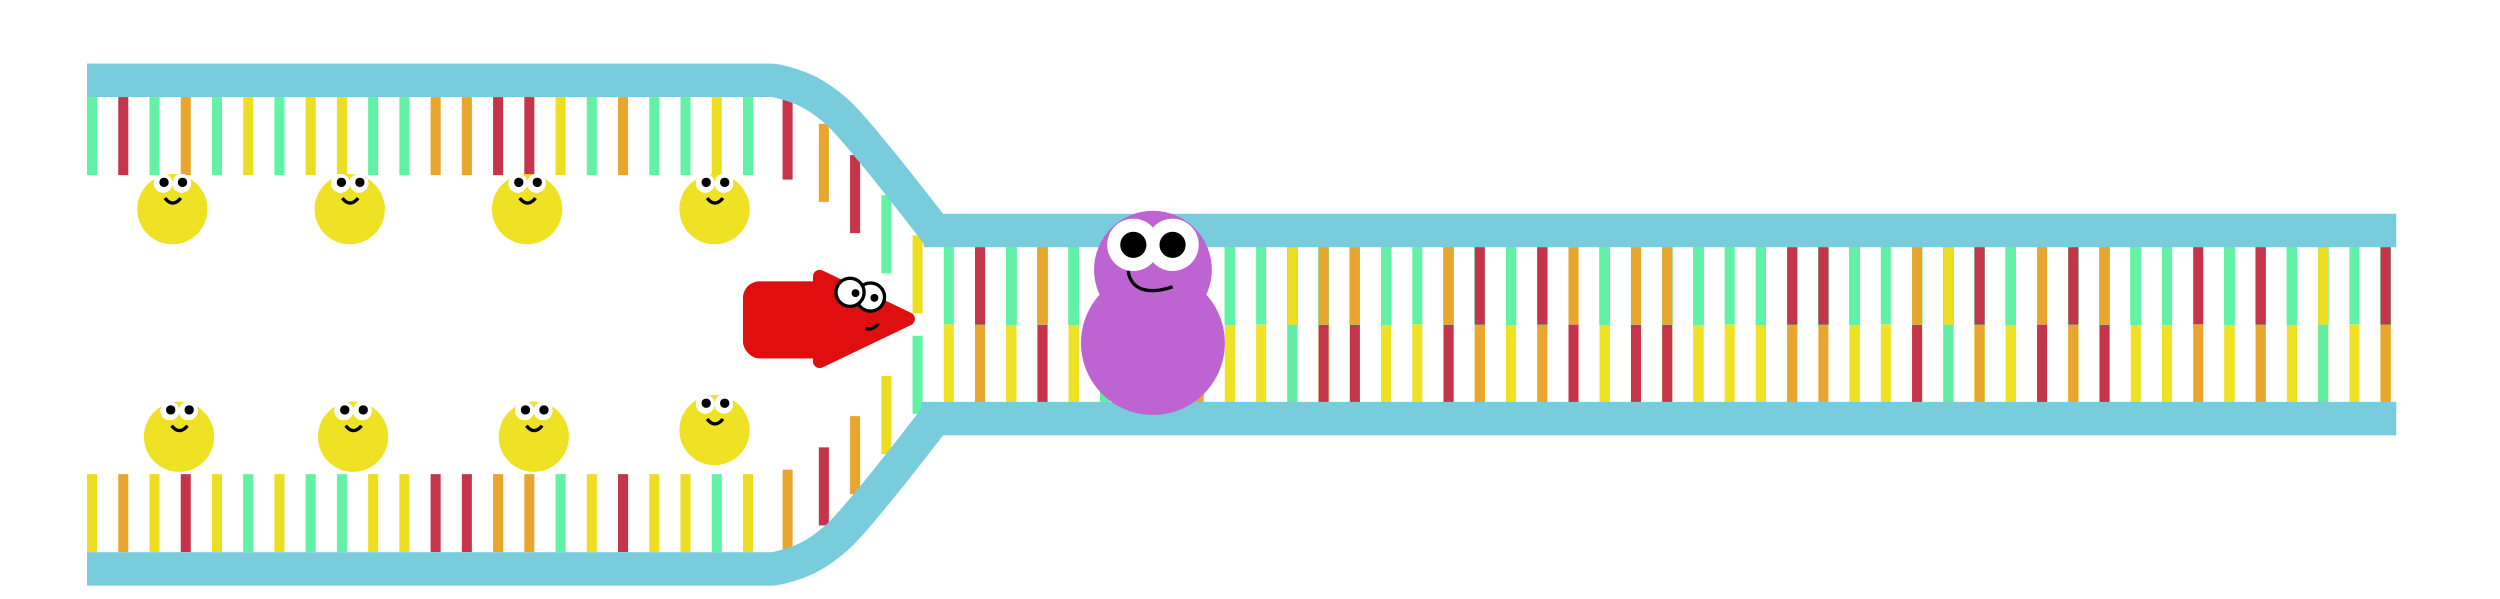 <svg width="747" height="179" viewBox="0 0 747 179" fill="none" xmlns="http://www.w3.org/2000/svg">
<g filter="url(#filter0_d)">
<line x1="712.833" y1="69.666" x2="712.833" y2="93" stroke="#62F2A6" stroke-width="3"/>
<line x1="712.833" y1="93" x2="712.833" y2="116.333" stroke="#EFE123" stroke-width="3"/>
<line x1="712.833" y1="69.666" x2="712.833" y2="93" stroke="#62F2A6" stroke-width="3"/>
<line x1="712.833" y1="69.666" x2="712.833" y2="93" stroke="#62F2A6" stroke-width="3"/>
<line x1="712.833" y1="93" x2="712.833" y2="116.333" stroke="#E8A62F" stroke-width="3"/>
<line x1="712.833" y1="69.666" x2="712.833" y2="93" stroke="#62F2A6" stroke-width="3"/>
<line x1="712.833" y1="69.666" x2="712.833" y2="93" stroke="#C6344A" stroke-width="3"/>
<line x1="694.167" y1="69.666" x2="694.167" y2="93" stroke="#62F2A6" stroke-width="3"/>
<line x1="694.167" y1="93" x2="694.167" y2="116.333" stroke="#EFE123" stroke-width="3"/>
<line x1="694.167" y1="69.666" x2="694.167" y2="93" stroke="#62F2A6" stroke-width="3"/>
<line x1="694.167" y1="69.666" x2="694.167" y2="93" stroke="#62F2A6" stroke-width="3"/>
<line x1="694.167" y1="93" x2="694.167" y2="116.333" stroke="#61ECA1" stroke-width="3"/>
<line x1="694.167" y1="69.666" x2="694.167" y2="93" stroke="#62F2A6" stroke-width="3"/>
<line x1="694.167" y1="69.666" x2="694.167" y2="93" stroke="#62F2A6" stroke-width="3"/>
<line x1="694.167" y1="69.666" x2="694.167" y2="93" stroke="#EDDE22" stroke-width="3"/>
<line x1="684.833" y1="69.666" x2="684.833" y2="93" stroke="#62F2A6" stroke-width="3"/>
<line x1="684.833" y1="93" x2="684.833" y2="116.333" stroke="#EFE123" stroke-width="3"/>
<line x1="684.833" y1="69.666" x2="684.833" y2="93" stroke="#62F2A6" stroke-width="3"/>
<line x1="684.833" y1="69.666" x2="684.833" y2="93" stroke="#62F2A6" stroke-width="3"/>
<line x1="684.833" y1="93" x2="684.833" y2="116.333" stroke="#EFE123" stroke-width="3"/>
<line x1="684.833" y1="69.666" x2="684.833" y2="93" stroke="#62F2A6" stroke-width="3"/>
<line x1="684.833" y1="69.666" x2="684.833" y2="93" stroke="#62F2A6" stroke-width="3"/>
<line x1="684.833" y1="69.666" x2="684.833" y2="93" stroke="#62F2A6" stroke-width="3"/>
<line x1="675.5" y1="69.666" x2="675.5" y2="93" stroke="#62F2A6" stroke-width="3"/>
<line x1="675.5" y1="93" x2="675.5" y2="116.333" stroke="#EFE123" stroke-width="3"/>
<line x1="675.5" y1="69.666" x2="675.5" y2="93" stroke="#62F2A6" stroke-width="3"/>
<line x1="675.5" y1="69.666" x2="675.5" y2="93" stroke="#62F2A6" stroke-width="3"/>
<line x1="675.5" y1="93" x2="675.5" y2="116.333" stroke="#E8A62F" stroke-width="3"/>
<line x1="675.5" y1="69.666" x2="675.5" y2="93" stroke="#62F2A6" stroke-width="3"/>
<line x1="675.5" y1="69.666" x2="675.5" y2="93" stroke="#62F2A6" stroke-width="3"/>
<line x1="675.5" y1="69.666" x2="675.5" y2="93" stroke="#C6344A" stroke-width="3"/>
<line x1="703.5" y1="69.666" x2="703.5" y2="93" stroke="#62F2A6" stroke-width="3"/>
<line x1="703.5" y1="93" x2="703.5" y2="116.333" stroke="#EFE123" stroke-width="3"/>
<line x1="666.167" y1="69.666" x2="666.167" y2="93" stroke="#62F2A6" stroke-width="3"/>
<line x1="666.167" y1="93" x2="666.167" y2="116.333" stroke="#EFE123" stroke-width="3"/>
<line x1="666.167" y1="69.666" x2="666.167" y2="93" stroke="#62F2A6" stroke-width="3"/>
<line x1="666.167" y1="69.666" x2="666.167" y2="93" stroke="#62F2A6" stroke-width="3"/>
<line x1="666.167" y1="93" x2="666.167" y2="116.333" stroke="#EFE123" stroke-width="3"/>
<line x1="666.167" y1="69.666" x2="666.167" y2="93" stroke="#62F2A6" stroke-width="3"/>
<line x1="666.167" y1="69.666" x2="666.167" y2="93" stroke="#62F2A6" stroke-width="3"/>
<line x1="666.167" y1="69.666" x2="666.167" y2="93" stroke="#62F2A6" stroke-width="3"/>
<line x1="647.5" y1="69.666" x2="647.5" y2="93" stroke="#62F2A6" stroke-width="3"/>
<line x1="647.5" y1="93" x2="647.5" y2="116.333" stroke="#EFE123" stroke-width="3"/>
<line x1="647.5" y1="69.666" x2="647.5" y2="93" stroke="#62F2A6" stroke-width="3"/>
<line x1="647.5" y1="69.666" x2="647.5" y2="93" stroke="#62F2A6" stroke-width="3"/>
<line x1="647.5" y1="93" x2="647.5" y2="116.333" stroke="#EFE123" stroke-width="3"/>
<line x1="647.5" y1="69.666" x2="647.5" y2="93" stroke="#62F2A6" stroke-width="3"/>
<line x1="647.5" y1="69.666" x2="647.5" y2="93" stroke="#62F2A6" stroke-width="3"/>
<line x1="647.5" y1="69.666" x2="647.5" y2="93" stroke="#62F2A6" stroke-width="3"/>
<line x1="638.167" y1="69.666" x2="638.167" y2="93" stroke="#62F2A6" stroke-width="3"/>
<line x1="638.167" y1="93" x2="638.167" y2="116.333" stroke="#EFE123" stroke-width="3"/>
<line x1="638.167" y1="69.666" x2="638.167" y2="93" stroke="#62F2A6" stroke-width="3"/>
<line x1="638.167" y1="69.666" x2="638.167" y2="93" stroke="#62F2A6" stroke-width="3"/>
<line x1="638.167" y1="69.666" x2="638.167" y2="93" stroke="#62F2A6" stroke-width="3"/>
<line x1="638.167" y1="69.666" x2="638.167" y2="93" stroke="#62F2A6" stroke-width="3"/>
<line x1="638.167" y1="69.666" x2="638.167" y2="93" stroke="#62F2A6" stroke-width="3"/>
<line x1="628.833" y1="69.666" x2="628.833" y2="93" stroke="#62F2A6" stroke-width="3"/>
<line x1="628.833" y1="93" x2="628.833" y2="116.333" stroke="#EFE123" stroke-width="3"/>
<line x1="628.833" y1="69.666" x2="628.833" y2="93" stroke="#62F2A6" stroke-width="3"/>
<line x1="628.833" y1="69.666" x2="628.833" y2="93" stroke="#62F2A6" stroke-width="3"/>
<line x1="628.833" y1="93" x2="628.833" y2="116.333" stroke="#C6344A" stroke-width="3"/>
<line x1="628.833" y1="69.666" x2="628.833" y2="93" stroke="#62F2A6" stroke-width="3"/>
<line x1="628.833" y1="69.666" x2="628.833" y2="93" stroke="#62F2A6" stroke-width="3"/>
<line x1="628.833" y1="69.666" x2="628.833" y2="93" stroke="#E8A62F" stroke-width="3"/>
<line x1="656.833" y1="69.666" x2="656.833" y2="93" stroke="#C6344A" stroke-width="3"/>
<line x1="656.833" y1="93" x2="656.833" y2="116.333" stroke="#E8A62F" stroke-width="3"/>
<line x1="619.5" y1="69.666" x2="619.5" y2="93" stroke="#62F2A6" stroke-width="3"/>
<line x1="619.5" y1="93" x2="619.5" y2="116.333" stroke="#EFE123" stroke-width="3"/>
<line x1="619.5" y1="69.666" x2="619.5" y2="93" stroke="#62F2A6" stroke-width="3"/>
<line x1="619.5" y1="69.666" x2="619.5" y2="93" stroke="#62F2A6" stroke-width="3"/>
<line x1="619.5" y1="93" x2="619.5" y2="116.333" stroke="#E8A62F" stroke-width="3"/>
<line x1="619.5" y1="69.666" x2="619.5" y2="93" stroke="#62F2A6" stroke-width="3"/>
<line x1="619.5" y1="69.666" x2="619.5" y2="93" stroke="#C6344A" stroke-width="3"/>
<line x1="600.833" y1="69.666" x2="600.833" y2="93" stroke="#62F2A6" stroke-width="3"/>
<line x1="600.833" y1="93" x2="600.833" y2="116.333" stroke="#EFE123" stroke-width="3"/>
<line x1="600.833" y1="69.666" x2="600.833" y2="93" stroke="#62F2A6" stroke-width="3"/>
<line x1="600.833" y1="69.666" x2="600.833" y2="93" stroke="#62F2A6" stroke-width="3"/>
<line x1="600.833" y1="93" x2="600.833" y2="116.333" stroke="#EFE123" stroke-width="3"/>
<line x1="600.833" y1="69.666" x2="600.833" y2="93" stroke="#62F2A6" stroke-width="3"/>
<line x1="600.833" y1="69.666" x2="600.833" y2="93" stroke="#62F2A6" stroke-width="3"/>
<line x1="600.833" y1="69.666" x2="600.833" y2="93" stroke="#62F2A6" stroke-width="3"/>
<line x1="591.5" y1="69.666" x2="591.5" y2="93" stroke="#62F2A6" stroke-width="3"/>
<line x1="591.5" y1="93" x2="591.5" y2="116.333" stroke="#EFE123" stroke-width="3"/>
<line x1="591.5" y1="69.666" x2="591.5" y2="93" stroke="#62F2A6" stroke-width="3"/>
<line x1="591.5" y1="69.666" x2="591.5" y2="93" stroke="#62F2A6" stroke-width="3"/>
<line x1="591.5" y1="93" x2="591.5" y2="116.333" stroke="#E8A62F" stroke-width="3"/>
<line x1="591.5" y1="69.666" x2="591.5" y2="93" stroke="#62F2A6" stroke-width="3"/>
<line x1="591.5" y1="69.666" x2="591.5" y2="93" stroke="#62F2A6" stroke-width="3"/>
<line x1="591.5" y1="69.666" x2="591.5" y2="93" stroke="#C6344A" stroke-width="3"/>
<line x1="582.167" y1="69.666" x2="582.167" y2="93" stroke="#62F2A6" stroke-width="3"/>
<line x1="582.167" y1="93" x2="582.167" y2="116.333" stroke="#EFE123" stroke-width="3"/>
<line x1="582.167" y1="69.666" x2="582.167" y2="93" stroke="#62F2A6" stroke-width="3"/>
<line x1="582.167" y1="69.666" x2="582.167" y2="93" stroke="#62F2A6" stroke-width="3"/>
<line x1="582.167" y1="93" x2="582.167" y2="116.333" stroke="#61ECA1" stroke-width="3"/>
<line x1="582.167" y1="69.666" x2="582.167" y2="93" stroke="#62F2A6" stroke-width="3"/>
<line x1="582.167" y1="69.666" x2="582.167" y2="93" stroke="#62F2A6" stroke-width="3"/>
<line x1="582.167" y1="69.666" x2="582.167" y2="93" stroke="#EDDE22" stroke-width="3"/>
<line x1="610.167" y1="69.666" x2="610.167" y2="93" stroke="#E8A62F" stroke-width="3"/>
<line x1="610.167" y1="93" x2="610.167" y2="116.333" stroke="#C6344A" stroke-width="3"/>
<line x1="572.833" y1="69.666" x2="572.833" y2="93" stroke="#62F2A6" stroke-width="3"/>
<line x1="572.833" y1="93" x2="572.833" y2="116.333" stroke="#EFE123" stroke-width="3"/>
<line x1="572.833" y1="69.666" x2="572.833" y2="93" stroke="#62F2A6" stroke-width="3"/>
<line x1="572.833" y1="69.666" x2="572.833" y2="93" stroke="#62F2A6" stroke-width="3"/>
<line x1="572.833" y1="93" x2="572.833" y2="116.333" stroke="#C6344A" stroke-width="3"/>
<line x1="572.833" y1="69.666" x2="572.833" y2="93" stroke="#62F2A6" stroke-width="3"/>
<line x1="572.833" y1="69.666" x2="572.833" y2="93" stroke="#62F2A6" stroke-width="3"/>
<line x1="572.833" y1="69.666" x2="572.833" y2="93" stroke="#E8A62F" stroke-width="3"/>
<line x1="554.167" y1="69.666" x2="554.167" y2="93" stroke="#62F2A6" stroke-width="3"/>
<line x1="554.167" y1="93" x2="554.167" y2="116.333" stroke="#EFE123" stroke-width="3"/>
<line x1="554.167" y1="69.666" x2="554.167" y2="93" stroke="#62F2A6" stroke-width="3"/>
<line x1="554.167" y1="69.666" x2="554.167" y2="93" stroke="#62F2A6" stroke-width="3"/>
<line x1="554.167" y1="93" x2="554.167" y2="116.333" stroke="#EFE123" stroke-width="3"/>
<line x1="554.167" y1="69.666" x2="554.167" y2="93" stroke="#62F2A6" stroke-width="3"/>
<line x1="554.167" y1="69.666" x2="554.167" y2="93" stroke="#62F2A6" stroke-width="3"/>
<line x1="554.167" y1="69.666" x2="554.167" y2="93" stroke="#62F2A6" stroke-width="3"/>
<line x1="544.833" y1="69.666" x2="544.833" y2="93" stroke="#62F2A6" stroke-width="3"/>
<line x1="544.833" y1="93" x2="544.833" y2="116.333" stroke="#E8A62F" stroke-width="3"/>
<line x1="544.833" y1="69.666" x2="544.833" y2="93" stroke="#62F2A6" stroke-width="3"/>
<line x1="544.833" y1="69.666" x2="544.833" y2="93" stroke="#62F2A6" stroke-width="3"/>
<line x1="544.833" y1="69.666" x2="544.833" y2="93" stroke="#62F2A6" stroke-width="3"/>
<line x1="544.833" y1="69.666" x2="544.833" y2="93" stroke="#62F2A6" stroke-width="3"/>
<line x1="544.833" y1="69.666" x2="544.833" y2="93" stroke="#C6344A" stroke-width="3"/>
<line x1="535.5" y1="69.666" x2="535.5" y2="93" stroke="#62F2A6" stroke-width="3"/>
<line x1="535.5" y1="93" x2="535.5" y2="116.333" stroke="#EFE123" stroke-width="3"/>
<line x1="535.5" y1="69.666" x2="535.5" y2="93" stroke="#62F2A6" stroke-width="3"/>
<line x1="535.5" y1="69.666" x2="535.5" y2="93" stroke="#62F2A6" stroke-width="3"/>
<line x1="535.5" y1="93" x2="535.5" y2="116.333" stroke="#E8A62F" stroke-width="3"/>
<line x1="535.5" y1="69.666" x2="535.5" y2="93" stroke="#62F2A6" stroke-width="3"/>
<line x1="535.5" y1="69.666" x2="535.5" y2="93" stroke="#62F2A6" stroke-width="3"/>
<line x1="535.5" y1="69.666" x2="535.5" y2="93" stroke="#C6344A" stroke-width="3"/>
<line x1="563.5" y1="69.666" x2="563.5" y2="93" stroke="#62F2A6" stroke-width="3"/>
<line x1="563.5" y1="93" x2="563.5" y2="116.333" stroke="#EFE123" stroke-width="3"/>
<line x1="526.167" y1="69.666" x2="526.167" y2="93" stroke="#62F2A6" stroke-width="3"/>
<line x1="526.167" y1="93" x2="526.167" y2="116.333" stroke="#EFE123" stroke-width="3"/>
<line x1="526.167" y1="69.666" x2="526.167" y2="93" stroke="#62F2A6" stroke-width="3"/>
<line x1="526.167" y1="69.666" x2="526.167" y2="93" stroke="#62F2A6" stroke-width="3"/>
<line x1="526.167" y1="93" x2="526.167" y2="116.333" stroke="#EFE123" stroke-width="3"/>
<line x1="526.167" y1="69.666" x2="526.167" y2="93" stroke="#62F2A6" stroke-width="3"/>
<line x1="526.167" y1="69.666" x2="526.167" y2="93" stroke="#62F2A6" stroke-width="3"/>
<line x1="507.5" y1="69.666" x2="507.5" y2="93" stroke="#62F2A6" stroke-width="3"/>
<line x1="507.5" y1="93" x2="507.5" y2="116.333" stroke="#EFE123" stroke-width="3"/>
<line x1="507.5" y1="69.666" x2="507.5" y2="93" stroke="#62F2A6" stroke-width="3"/>
<line x1="507.5" y1="69.666" x2="507.5" y2="93" stroke="#62F2A6" stroke-width="3"/>
<line x1="507.5" y1="93" x2="507.5" y2="116.333" stroke="#EFE123" stroke-width="3"/>
<line x1="507.5" y1="69.666" x2="507.5" y2="93" stroke="#62F2A6" stroke-width="3"/>
<line x1="507.5" y1="69.666" x2="507.5" y2="93" stroke="#62F2A6" stroke-width="3"/>
<line x1="507.5" y1="69.666" x2="507.5" y2="93" stroke="#62F2A6" stroke-width="3"/>
<line x1="498.167" y1="69.666" x2="498.167" y2="93" stroke="#62F2A6" stroke-width="3"/>
<line x1="498.167" y1="93" x2="498.167" y2="116.333" stroke="#EFE123" stroke-width="3"/>
<line x1="498.167" y1="69.666" x2="498.167" y2="93" stroke="#62F2A6" stroke-width="3"/>
<line x1="498.167" y1="69.666" x2="498.167" y2="93" stroke="#62F2A6" stroke-width="3"/>
<line x1="498.167" y1="93" x2="498.167" y2="116.333" stroke="#C6344A" stroke-width="3"/>
<line x1="498.167" y1="69.666" x2="498.167" y2="93" stroke="#62F2A6" stroke-width="3"/>
<line x1="498.167" y1="69.666" x2="498.167" y2="93" stroke="#62F2A6" stroke-width="3"/>
<line x1="498.167" y1="69.666" x2="498.167" y2="93" stroke="#E8A62F" stroke-width="3"/>
<line x1="488.833" y1="69.666" x2="488.833" y2="93" stroke="#62F2A6" stroke-width="3"/>
<line x1="488.833" y1="93" x2="488.833" y2="116.333" stroke="#EFE123" stroke-width="3"/>
<line x1="488.833" y1="69.666" x2="488.833" y2="93" stroke="#62F2A6" stroke-width="3"/>
<line x1="488.833" y1="69.666" x2="488.833" y2="93" stroke="#62F2A6" stroke-width="3"/>
<line x1="488.833" y1="93" x2="488.833" y2="116.333" stroke="#C6344A" stroke-width="3"/>
<line x1="488.833" y1="69.666" x2="488.833" y2="93" stroke="#62F2A6" stroke-width="3"/>
<line x1="488.833" y1="69.666" x2="488.833" y2="93" stroke="#62F2A6" stroke-width="3"/>
<line x1="488.833" y1="69.666" x2="488.833" y2="93" stroke="#E8A62F" stroke-width="3"/>
<line x1="516.833" y1="69.666" x2="516.833" y2="93" stroke="#62F2A6" stroke-width="3"/>
<line x1="516.833" y1="93" x2="516.833" y2="116.333" stroke="#EFE123" stroke-width="3"/>
<line x1="479.5" y1="69.666" x2="479.5" y2="93" stroke="#62F2A6" stroke-width="3"/>
<line x1="479.5" y1="93" x2="479.5" y2="116.333" stroke="#EFE123" stroke-width="3"/>
<line x1="479.5" y1="69.666" x2="479.5" y2="93" stroke="#62F2A6" stroke-width="3"/>
<line x1="479.5" y1="69.666" x2="479.5" y2="93" stroke="#62F2A6" stroke-width="3"/>
<line x1="479.5" y1="93" x2="479.5" y2="116.333" stroke="#EFE123" stroke-width="3"/>
<line x1="479.5" y1="69.666" x2="479.5" y2="93" stroke="#62F2A6" stroke-width="3"/>
<line x1="479.5" y1="69.666" x2="479.5" y2="93" stroke="#62F2A6" stroke-width="3"/>
<line x1="479.5" y1="69.666" x2="479.5" y2="93" stroke="#62F2A6" stroke-width="3"/>
<line x1="460.833" y1="69.666" x2="460.833" y2="93" stroke="#62F2A6" stroke-width="3"/>
<line x1="460.833" y1="93" x2="460.833" y2="116.333" stroke="#EFE123" stroke-width="3"/>
<line x1="460.833" y1="69.666" x2="460.833" y2="93" stroke="#62F2A6" stroke-width="3"/>
<line x1="460.833" y1="69.666" x2="460.833" y2="93" stroke="#62F2A6" stroke-width="3"/>
<line x1="460.833" y1="93" x2="460.833" y2="116.333" stroke="#E8A62F" stroke-width="3"/>
<line x1="460.833" y1="69.666" x2="460.833" y2="93" stroke="#62F2A6" stroke-width="3"/>
<line x1="460.833" y1="69.666" x2="460.833" y2="93" stroke="#62F2A6" stroke-width="3"/>
<line x1="460.833" y1="69.666" x2="460.833" y2="93" stroke="#C6344A" stroke-width="3"/>
<line x1="451.5" y1="69.666" x2="451.5" y2="93" stroke="#62F2A6" stroke-width="3"/>
<line x1="451.5" y1="93" x2="451.5" y2="116.333" stroke="#EFE123" stroke-width="3"/>
<line x1="451.5" y1="69.666" x2="451.5" y2="93" stroke="#62F2A6" stroke-width="3"/>
<line x1="451.5" y1="69.666" x2="451.5" y2="93" stroke="#62F2A6" stroke-width="3"/>
<line x1="451.5" y1="69.666" x2="451.5" y2="93" stroke="#62F2A6" stroke-width="3"/>
<line x1="451.5" y1="69.666" x2="451.5" y2="93" stroke="#62F2A6" stroke-width="3"/>
<line x1="451.5" y1="69.666" x2="451.5" y2="93" stroke="#62F2A6" stroke-width="3"/>
<line x1="442.167" y1="69.666" x2="442.167" y2="93" stroke="#62F2A6" stroke-width="3"/>
<line x1="442.167" y1="93" x2="442.167" y2="116.333" stroke="#EFE123" stroke-width="3"/>
<line x1="442.167" y1="69.666" x2="442.167" y2="93" stroke="#62F2A6" stroke-width="3"/>
<line x1="442.167" y1="69.666" x2="442.167" y2="93" stroke="#62F2A6" stroke-width="3"/>
<line x1="442.167" y1="93" x2="442.167" y2="116.333" stroke="#E8A62F" stroke-width="3"/>
<line x1="442.167" y1="69.666" x2="442.167" y2="93" stroke="#62F2A6" stroke-width="3"/>
<line x1="442.167" y1="69.666" x2="442.167" y2="93" stroke="#62F2A6" stroke-width="3"/>
<line x1="442.167" y1="69.666" x2="442.167" y2="93" stroke="#C6344A" stroke-width="3"/>
<line x1="470.167" y1="69.666" x2="470.167" y2="93" stroke="#E8A62F" stroke-width="3"/>
<line x1="470.167" y1="93" x2="470.167" y2="116.333" stroke="#C6344A" stroke-width="3"/>
<line x1="432.833" y1="69.666" x2="432.833" y2="93" stroke="#62F2A6" stroke-width="3"/>
<line x1="432.833" y1="93" x2="432.833" y2="116.333" stroke="#EFE123" stroke-width="3"/>
<line x1="432.833" y1="69.666" x2="432.833" y2="93" stroke="#62F2A6" stroke-width="3"/>
<line x1="432.833" y1="69.666" x2="432.833" y2="93" stroke="#62F2A6" stroke-width="3"/>
<line x1="432.833" y1="93" x2="432.833" y2="116.333" stroke="#C6344A" stroke-width="3"/>
<line x1="432.833" y1="69.666" x2="432.833" y2="93" stroke="#62F2A6" stroke-width="3"/>
<line x1="432.833" y1="69.666" x2="432.833" y2="93" stroke="#E8A62F" stroke-width="3"/>
<line x1="414.167" y1="69.666" x2="414.167" y2="93" stroke="#62F2A6" stroke-width="3"/>
<line x1="414.167" y1="93" x2="414.167" y2="116.333" stroke="#EFE123" stroke-width="3"/>
<line x1="414.167" y1="69.666" x2="414.167" y2="93" stroke="#62F2A6" stroke-width="3"/>
<line x1="414.167" y1="69.666" x2="414.167" y2="93" stroke="#62F2A6" stroke-width="3"/>
<line x1="414.167" y1="93" x2="414.167" y2="116.333" stroke="#EFE123" stroke-width="3"/>
<line x1="414.167" y1="69.666" x2="414.167" y2="93" stroke="#62F2A6" stroke-width="3"/>
<line x1="414.167" y1="69.666" x2="414.167" y2="93" stroke="#62F2A6" stroke-width="3"/>
<line x1="414.167" y1="69.666" x2="414.167" y2="93" stroke="#62F2A6" stroke-width="3"/>
<line x1="404.833" y1="69.666" x2="404.833" y2="93" stroke="#62F2A6" stroke-width="3"/>
<line x1="404.833" y1="93" x2="404.833" y2="116.333" stroke="#EFE123" stroke-width="3"/>
<line x1="404.833" y1="69.666" x2="404.833" y2="93" stroke="#62F2A6" stroke-width="3"/>
<line x1="404.833" y1="69.666" x2="404.833" y2="93" stroke="#62F2A6" stroke-width="3"/>
<line x1="404.833" y1="93" x2="404.833" y2="116.333" stroke="#C6344A" stroke-width="3"/>
<line x1="404.833" y1="69.666" x2="404.833" y2="93" stroke="#62F2A6" stroke-width="3"/>
<line x1="404.833" y1="69.666" x2="404.833" y2="93" stroke="#62F2A6" stroke-width="3"/>
<line x1="404.833" y1="69.666" x2="404.833" y2="93" stroke="#E8A62F" stroke-width="3"/>
<line x1="395.5" y1="69.666" x2="395.5" y2="93" stroke="#62F2A6" stroke-width="3"/>
<line x1="395.5" y1="93" x2="395.5" y2="116.333" stroke="#EFE123" stroke-width="3"/>
<line x1="395.5" y1="69.666" x2="395.5" y2="93" stroke="#62F2A6" stroke-width="3"/>
<line x1="395.5" y1="69.666" x2="395.5" y2="93" stroke="#62F2A6" stroke-width="3"/>
<line x1="395.5" y1="93" x2="395.5" y2="116.333" stroke="#C6344A" stroke-width="3"/>
<line x1="395.5" y1="69.666" x2="395.5" y2="93" stroke="#62F2A6" stroke-width="3"/>
<line x1="395.5" y1="69.666" x2="395.5" y2="93" stroke="#62F2A6" stroke-width="3"/>
<line x1="395.5" y1="69.666" x2="395.5" y2="93" stroke="#E8A62F" stroke-width="3"/>
<line x1="423.5" y1="69.666" x2="423.5" y2="93" stroke="#62F2A6" stroke-width="3"/>
<line x1="423.5" y1="93" x2="423.5" y2="116.333" stroke="#EFE123" stroke-width="3"/>
<line x1="386.167" y1="69.666" x2="386.167" y2="93" stroke="#62F2A6" stroke-width="3"/>
<line x1="386.167" y1="93" x2="386.167" y2="116.333" stroke="#EFE123" stroke-width="3"/>
<line x1="386.167" y1="69.666" x2="386.167" y2="93" stroke="#62F2A6" stroke-width="3"/>
<line x1="386.167" y1="69.666" x2="386.167" y2="93" stroke="#62F2A6" stroke-width="3"/>
<line x1="386.167" y1="93" x2="386.167" y2="116.333" stroke="#61ECA1" stroke-width="3"/>
<line x1="386.167" y1="69.666" x2="386.167" y2="93" stroke="#62F2A6" stroke-width="3"/>
<line x1="386.167" y1="69.666" x2="386.167" y2="93" stroke="#62F2A6" stroke-width="3"/>
<line x1="386.167" y1="69.666" x2="386.167" y2="93" stroke="#EDDE22" stroke-width="3"/>
<line x1="367.5" y1="69.666" x2="367.5" y2="93" stroke="#62F2A6" stroke-width="3"/>
<line x1="367.5" y1="93" x2="367.5" y2="116.333" stroke="#EFE123" stroke-width="3"/>
<line x1="367.5" y1="69.666" x2="367.5" y2="93" stroke="#62F2A6" stroke-width="3"/>
<line x1="367.5" y1="69.666" x2="367.5" y2="93" stroke="#62F2A6" stroke-width="3"/>
<line x1="367.5" y1="93" x2="367.5" y2="116.333" stroke="#EFE123" stroke-width="3"/>
<line x1="367.5" y1="69.666" x2="367.5" y2="93" stroke="#62F2A6" stroke-width="3"/>
<line x1="367.5" y1="69.666" x2="367.5" y2="93" stroke="#62F2A6" stroke-width="3"/>
<line x1="367.5" y1="69.666" x2="367.5" y2="93" stroke="#62F2A6" stroke-width="3"/>
<line x1="358.167" y1="69.666" x2="358.167" y2="93" stroke="#62F2A6" stroke-width="3"/>
<line x1="358.167" y1="93" x2="358.167" y2="116.333" stroke="#E8A62F" stroke-width="3"/>
<line x1="358.167" y1="69.666" x2="358.167" y2="93" stroke="#62F2A6" stroke-width="3"/>
<line x1="358.167" y1="69.666" x2="358.167" y2="93" stroke="#62F2A6" stroke-width="3"/>
<line x1="358.167" y1="69.666" x2="358.167" y2="93" stroke="#62F2A6" stroke-width="3"/>
<line x1="358.167" y1="69.666" x2="358.167" y2="93" stroke="#62F2A6" stroke-width="3"/>
<line x1="358.167" y1="69.666" x2="358.167" y2="93" stroke="#C6344A" stroke-width="3"/>
<line x1="348.833" y1="69.666" x2="348.833" y2="93" stroke="#62F2A6" stroke-width="3"/>
<line x1="348.833" y1="93" x2="348.833" y2="116.333" stroke="#EFE123" stroke-width="3"/>
<line x1="348.833" y1="69.666" x2="348.833" y2="93" stroke="#62F2A6" stroke-width="3"/>
<line x1="348.833" y1="69.666" x2="348.833" y2="93" stroke="#62F2A6" stroke-width="3"/>
<line x1="348.833" y1="93" x2="348.833" y2="116.333" stroke="#E8A62F" stroke-width="3"/>
<line x1="348.833" y1="69.666" x2="348.833" y2="93" stroke="#62F2A6" stroke-width="3"/>
<line x1="348.833" y1="69.666" x2="348.833" y2="93" stroke="#62F2A6" stroke-width="3"/>
<line x1="348.833" y1="69.666" x2="348.833" y2="93" stroke="#C6344A" stroke-width="3"/>
<line x1="376.833" y1="69.666" x2="376.833" y2="93" stroke="#62F2A6" stroke-width="3"/>
<line x1="376.833" y1="93" x2="376.833" y2="116.333" stroke="#EFE123" stroke-width="3"/>
<line x1="339.5" y1="69.666" x2="339.5" y2="93" stroke="#62F2A6" stroke-width="3"/>
<line x1="339.5" y1="93" x2="339.5" y2="116.333" stroke="#EFE123" stroke-width="3"/>
<line x1="339.5" y1="69.666" x2="339.5" y2="93" stroke="#62F2A6" stroke-width="3"/>
<line x1="339.5" y1="69.666" x2="339.5" y2="93" stroke="#62F2A6" stroke-width="3"/>
<line x1="339.5" y1="93" x2="339.5" y2="116.333" stroke="#EFE123" stroke-width="3"/>
<line x1="339.5" y1="69.666" x2="339.5" y2="93" stroke="#62F2A6" stroke-width="3"/>
<line x1="339.5" y1="69.666" x2="339.5" y2="93" stroke="#62F2A6" stroke-width="3"/>
<line x1="320.833" y1="69.666" x2="320.833" y2="93" stroke="#62F2A6" stroke-width="3"/>
<line x1="320.833" y1="93" x2="320.833" y2="116.333" stroke="#EFE123" stroke-width="3"/>
<line x1="320.833" y1="69.666" x2="320.833" y2="93" stroke="#62F2A6" stroke-width="3"/>
<line x1="320.833" y1="69.666" x2="320.833" y2="93" stroke="#62F2A6" stroke-width="3"/>
<line x1="320.833" y1="93" x2="320.833" y2="116.333" stroke="#EFE123" stroke-width="3"/>
<line x1="320.833" y1="69.666" x2="320.833" y2="93" stroke="#62F2A6" stroke-width="3"/>
<line x1="320.833" y1="69.666" x2="320.833" y2="93" stroke="#62F2A6" stroke-width="3"/>
<line x1="320.833" y1="69.666" x2="320.833" y2="93" stroke="#62F2A6" stroke-width="3"/>
<line x1="311.5" y1="69.666" x2="311.5" y2="93" stroke="#62F2A6" stroke-width="3"/>
<line x1="311.5" y1="93" x2="311.5" y2="116.333" stroke="#EFE123" stroke-width="3"/>
<line x1="311.5" y1="69.666" x2="311.5" y2="93" stroke="#62F2A6" stroke-width="3"/>
<line x1="311.5" y1="69.666" x2="311.5" y2="93" stroke="#62F2A6" stroke-width="3"/>
<line x1="311.5" y1="93" x2="311.5" y2="116.333" stroke="#C6344A" stroke-width="3"/>
<line x1="311.5" y1="69.666" x2="311.5" y2="93" stroke="#62F2A6" stroke-width="3"/>
<line x1="311.5" y1="69.666" x2="311.5" y2="93" stroke="#62F2A6" stroke-width="3"/>
<line x1="311.5" y1="69.666" x2="311.5" y2="93" stroke="#E8A62F" stroke-width="3"/>
<line x1="302.167" y1="69.666" x2="302.167" y2="93" stroke="#62F2A6" stroke-width="3"/>
<line x1="302.167" y1="93" x2="302.167" y2="116.333" stroke="#EFE123" stroke-width="3"/>
<line x1="302.167" y1="69.666" x2="302.167" y2="93" stroke="#62F2A6" stroke-width="3"/>
<line x1="302.167" y1="69.666" x2="302.167" y2="93" stroke="#62F2A6" stroke-width="3"/>
<line x1="302.167" y1="93" x2="302.167" y2="116.333" stroke="#EFE123" stroke-width="3"/>
<line x1="302.167" y1="69.666" x2="302.167" y2="93" stroke="#62F2A6" stroke-width="3"/>
<line x1="302.167" y1="69.666" x2="302.167" y2="93" stroke="#62F2A6" stroke-width="3"/>
<line x1="302.167" y1="69.666" x2="302.167" y2="93" stroke="#62F2A6" stroke-width="3"/>
<line x1="330.167" y1="69.666" x2="330.167" y2="93" stroke="#EDDE22" stroke-width="3"/>
<line x1="330.167" y1="93" x2="330.167" y2="116.333" stroke="#61ECA1" stroke-width="3"/>
<line x1="292.833" y1="69.666" x2="292.833" y2="93" stroke="#62F2A6" stroke-width="3"/>
<line x1="292.833" y1="93" x2="292.833" y2="116.333" stroke="#EFE123" stroke-width="3"/>
<line x1="292.833" y1="69.666" x2="292.833" y2="93" stroke="#62F2A6" stroke-width="3"/>
<line x1="292.833" y1="69.666" x2="292.833" y2="93" stroke="#62F2A6" stroke-width="3"/>
<line x1="292.833" y1="93" x2="292.833" y2="116.333" stroke="#E8A62F" stroke-width="3"/>
<line x1="292.833" y1="69.666" x2="292.833" y2="93" stroke="#62F2A6" stroke-width="3"/>
<line x1="292.833" y1="69.666" x2="292.833" y2="93" stroke="#62F2A6" stroke-width="3"/>
<line x1="292.833" y1="69.666" x2="292.833" y2="93" stroke="#C6344A" stroke-width="3"/>
<line x1="283.5" y1="69.666" x2="283.5" y2="93" stroke="#62F2A6" stroke-width="3"/>
<line x1="274.167" y1="66.333" x2="274.167" y2="89.667" stroke="#EDDE22" stroke-width="3"/>
<line x1="264.833" y1="54.333" x2="264.833" y2="77.667" stroke="#62F2A6" stroke-width="3"/>
<line x1="255.5" y1="42.333" x2="255.5" y2="65.667" stroke="#C6344A" stroke-width="3"/>
<line x1="246.167" y1="33" x2="246.167" y2="56.333" stroke="#E8A62F" stroke-width="3"/>
<path d="M235.333 22.996L235.333 49.663" stroke="#C6344A" stroke-width="3"/>
<line x1="223.5" y1="25" x2="223.5" y2="48.333" stroke="#62F2A6" stroke-width="3"/>
<line x1="214.167" y1="25" x2="214.167" y2="48.333" stroke="#EDDE22" stroke-width="3"/>
<line x1="204.833" y1="25" x2="204.833" y2="48.333" stroke="#62F2A6" stroke-width="3"/>
<line x1="283.5" y1="93" x2="283.5" y2="116.333" stroke="#EFE123" stroke-width="3"/>
<line x1="195.5" y1="25" x2="195.5" y2="48.333" stroke="#62F2A6" stroke-width="3"/>
<line x1="186.167" y1="25" x2="186.167" y2="48.333" stroke="#E8A62F" stroke-width="3"/>
<line x1="176.833" y1="25" x2="176.833" y2="48.333" stroke="#62F2A6" stroke-width="3"/>
<line x1="167.5" y1="25" x2="167.5" y2="48.333" stroke="#EDDE22" stroke-width="3"/>
<line x1="716" y1="64.875" x2="275.999" y2="64.875" stroke="#79CCDB" stroke-width="10"/>
<line x1="120.833" y1="25" x2="120.833" y2="48.333" stroke="#62F2A6" stroke-width="3"/>
<line x1="111.5" y1="25" x2="111.5" y2="48.333" stroke="#62F2A6" stroke-width="3"/>
<line x1="102.167" y1="25" x2="102.167" y2="48.333" stroke="#EDDE22" stroke-width="3"/>
<line x1="92.833" y1="25" x2="92.833" y2="48.333" stroke="#EDDE22" stroke-width="3"/>
<line x1="83.5" y1="25" x2="83.5" y2="48.333" stroke="#62F2A6" stroke-width="3"/>
<line x1="74.167" y1="25" x2="74.167" y2="48.333" stroke="#EDDE22" stroke-width="3"/>
<line x1="64.833" y1="25" x2="64.833" y2="48.333" stroke="#62F2A6" stroke-width="3"/>
<line x1="55.5" y1="25" x2="55.5" y2="48.333" stroke="#E8A62F" stroke-width="3"/>
<line x1="36.833" y1="137.667" x2="36.833" y2="161" stroke="#E8A62F" stroke-width="3"/>
<line x1="27.5" y1="137.667" x2="27.5" y2="161" stroke="#EDDE22" stroke-width="3"/>
<line x1="46.167" y1="25" x2="46.167" y2="48.333" stroke="#62F2A6" stroke-width="3"/>
<line x1="36.833" y1="25" x2="36.833" y2="48.333" stroke="#C6344A" stroke-width="3"/>
<line x1="27.5" y1="25" x2="27.5" y2="48.333" stroke="#62F2A6" stroke-width="3"/>
<line x1="158.167" y1="25" x2="158.167" y2="48.333" stroke="#C6344A" stroke-width="3"/>
<line x1="148.833" y1="25" x2="148.833" y2="48.333" stroke="#C6344A" stroke-width="3"/>
<line x1="139.5" y1="25" x2="139.5" y2="48.333" stroke="#E8A62F" stroke-width="3"/>
<line x1="130.167" y1="25" x2="130.167" y2="48.333" stroke="#E8A62F" stroke-width="3"/>
<path d="M280.667 66.667C280.667 66.667 256.695 35.161 250 29.333C243.639 23.797 239.539 22.023 232.473 20.276C231.718 20.089 230.94 20 230.163 20L26 20" stroke="#79CCDB" stroke-width="10"/>
<line y1="-1.5" x2="23.333" y2="-1.5" transform="matrix(0 -1 -1 0 272.667 119.667)" stroke="#62F2A6" stroke-width="3"/>
<line y1="-1.5" x2="23.333" y2="-1.5" transform="matrix(0 -1 -1 0 263.333 131.667)" stroke="#EDDE22" stroke-width="3"/>
<line y1="-1.5" x2="23.333" y2="-1.5" transform="matrix(0 -1 -1 0 254 143.667)" stroke="#E8A62F" stroke-width="3"/>
<line y1="-1.5" x2="23.333" y2="-1.5" transform="matrix(0 -1 -1 0 244.667 153)" stroke="#C6344A" stroke-width="3"/>
<path d="M235.333 163.004V136.337" stroke="#E8A62F" stroke-width="3"/>
<line y1="-1.5" x2="23.333" y2="-1.5" transform="matrix(0 -1 -1 0 222 161)" stroke="#EDDE22" stroke-width="3"/>
<line y1="-1.5" x2="23.333" y2="-1.5" transform="matrix(0 -1 -1 0 212.667 161)" stroke="#62F2A6" stroke-width="3"/>
<line y1="-1.5" x2="23.333" y2="-1.5" transform="matrix(0 -1 -1 0 203.333 161)" stroke="#EDDE22" stroke-width="3"/>
<line y1="-1.5" x2="23.333" y2="-1.5" transform="matrix(0 -1 -1 0 194 161)" stroke="#EDDE22" stroke-width="3"/>
<line y1="-1.5" x2="23.333" y2="-1.5" transform="matrix(0 -1 -1 0 184.667 161)" stroke="#C6344A" stroke-width="3"/>
<line y1="-1.5" x2="23.333" y2="-1.5" transform="matrix(0 -1 -1 0 175.333 161)" stroke="#EDDE22" stroke-width="3"/>
<line y1="-1.5" x2="23.333" y2="-1.5" transform="matrix(0 -1 -1 0 166 161)" stroke="#62F2A6" stroke-width="3"/>
<line y1="-1.5" x2="23.333" y2="-1.5" transform="matrix(0 -1 -1 0 119.333 161)" stroke="#EDDE22" stroke-width="3"/>
<line y1="-1.5" x2="23.333" y2="-1.5" transform="matrix(0 -1 -1 0 110 161)" stroke="#EDDE22" stroke-width="3"/>
<line y1="-1.5" x2="23.333" y2="-1.5" transform="matrix(0 -1 -1 0 100.667 161)" stroke="#62F2A6" stroke-width="3"/>
<line y1="-1.5" x2="23.333" y2="-1.5" transform="matrix(0 -1 -1 0 91.333 161)" stroke="#62F2A6" stroke-width="3"/>
<line y1="-1.5" x2="23.333" y2="-1.5" transform="matrix(0 -1 -1 0 82 161)" stroke="#EDDE22" stroke-width="3"/>
<line y1="-1.5" x2="23.333" y2="-1.5" transform="matrix(0 -1 -1 0 72.667 161)" stroke="#62F2A6" stroke-width="3"/>
<line y1="-1.5" x2="23.333" y2="-1.5" transform="matrix(0 -1 -1 0 63.333 161)" stroke="#EDDE22" stroke-width="3"/>
<line y1="-1.5" x2="23.333" y2="-1.5" transform="matrix(0 -1 -1 0 54 161)" stroke="#C6344A" stroke-width="3"/>
<line y1="-1.5" x2="23.333" y2="-1.5" transform="matrix(0 -1 -1 0 44.667 161)" stroke="#EDDE22" stroke-width="3"/>
<line y1="-1.5" x2="23.333" y2="-1.5" transform="matrix(0 -1 -1 0 156.667 161)" stroke="#E8A62F" stroke-width="3"/>
<line y1="-1.5" x2="23.333" y2="-1.5" transform="matrix(0 -1 -1 0 147.333 161)" stroke="#E8A62F" stroke-width="3"/>
<line y1="-1.5" x2="23.333" y2="-1.5" transform="matrix(0 -1 -1 0 138 161)" stroke="#C6344A" stroke-width="3"/>
<line y1="-1.5" x2="23.333" y2="-1.5" transform="matrix(0 -1 -1 0 128.667 161)" stroke="#C6344A" stroke-width="3"/>
<path d="M280.667 119.333C280.667 119.333 256.695 150.839 250 156.667C243.639 162.203 239.539 163.977 232.473 165.724C231.718 165.911 230.94 166 230.163 166L26 166" stroke="#79CCDB" stroke-width="10"/>
<line x1="716" y1="121.083" x2="275.333" y2="121.083" stroke="#79CCDB" stroke-width="10"/>
</g>
<g filter="url(#filter1_d)">
<path d="M9.982 22.066C11.695 22.066 12.551 21.324 12.551 19.84C12.551 19.137 12.46 18.626 12.277 18.307C12.102 17.981 11.789 17.747 11.34 17.604C10.891 17.454 10.24 17.379 9.387 17.379V15.435C10.962 15.435 11.9 15.195 12.199 14.713C12.382 14.413 12.473 13.961 12.473 13.355C12.473 12.743 12.287 12.284 11.916 11.979C11.545 11.666 10.891 11.51 9.953 11.51C9.016 11.51 8.361 11.685 7.99 12.037C7.626 12.382 7.447 13.007 7.453 13.912H4.836C4.849 12.219 5.305 11.031 6.203 10.348C7.102 9.664 8.345 9.322 9.934 9.322C11.529 9.322 12.801 9.671 13.752 10.367C14.703 11.057 15.178 12.018 15.178 13.248C15.178 14.238 14.989 14.97 14.611 15.445C14.234 15.914 13.693 16.227 12.99 16.383C14.533 16.799 15.305 17.952 15.305 19.84C15.305 21.148 14.888 22.213 14.055 23.033C13.221 23.854 11.896 24.264 10.08 24.264C8.264 24.264 6.936 23.88 6.096 23.111C5.256 22.337 4.816 21.213 4.777 19.742H7.395C7.408 20.628 7.613 21.236 8.01 21.568C8.413 21.9 9.071 22.066 9.982 22.066ZM20.598 15.807L19.553 15.357C19.885 14.98 20.204 14.479 20.51 13.854C20.822 13.222 20.979 12.607 20.979 12.008H19.367V9.312H22.512V11.49C22.512 12.356 22.297 13.199 21.867 14.02C21.438 14.833 21.014 15.429 20.598 15.807Z" fill="white"/>
</g>
<g filter="url(#filter2_d)">
<path d="M727.99 62.602C728.55 62.016 729.52 61.723 730.9 61.723C732.287 61.723 733.404 62.172 734.25 63.07C735.103 63.969 735.529 65.118 735.529 66.518C735.529 67.917 735.038 69.06 734.055 69.945C733.072 70.824 731.75 71.264 730.09 71.264C729.068 71.264 728.068 71.114 727.092 70.814C726.115 70.515 725.386 70.189 724.904 69.838L725.676 67.894C727.004 68.689 728.423 69.086 729.934 69.086C731.77 69.086 732.691 68.21 732.697 66.459V66.449C732.697 65.753 732.473 65.199 732.023 64.789C731.581 64.372 731.018 64.164 730.334 64.164C729.156 64.164 728.212 64.499 727.502 65.17L725.412 64.125L726.203 56.586H734.426V58.988H728.391L727.99 62.602ZM740.598 62.807L739.553 62.357C739.885 61.98 740.204 61.478 740.51 60.853C740.822 60.222 740.979 59.607 740.979 59.008H739.367V56.312H742.512V58.49C742.512 59.356 742.297 60.199 741.867 61.02C741.438 61.833 741.014 62.429 740.598 62.807Z" fill="white"/>
</g>
<g filter="url(#filter3_d)">
<path d="M729.982 128.066C731.695 128.066 732.551 127.324 732.551 125.84C732.551 125.137 732.46 124.626 732.277 124.307C732.102 123.981 731.789 123.747 731.34 123.604C730.891 123.454 730.24 123.379 729.387 123.379V121.436C730.962 121.436 731.9 121.195 732.199 120.713C732.382 120.413 732.473 119.961 732.473 119.355C732.473 118.743 732.287 118.285 731.916 117.979C731.545 117.666 730.891 117.51 729.953 117.51C729.016 117.51 728.361 117.686 727.99 118.037C727.626 118.382 727.447 119.007 727.453 119.912H724.836C724.849 118.219 725.305 117.031 726.203 116.348C727.102 115.664 728.345 115.322 729.934 115.322C731.529 115.322 732.801 115.671 733.752 116.367C734.702 117.057 735.178 118.018 735.178 119.248C735.178 120.238 734.989 120.97 734.611 121.445C734.234 121.914 733.693 122.227 732.99 122.383C734.533 122.799 735.305 123.952 735.305 125.84C735.305 127.148 734.888 128.213 734.055 129.033C733.221 129.854 731.896 130.264 730.08 130.264C728.264 130.264 726.936 129.88 726.096 129.111C725.256 128.337 724.816 127.214 724.777 125.742H727.395C727.408 126.628 727.613 127.236 728.01 127.568C728.413 127.9 729.071 128.066 729.982 128.066ZM740.598 121.807L739.553 121.357C739.885 120.98 740.204 120.479 740.51 119.854C740.822 119.222 740.979 118.607 740.979 118.008H739.367V115.312H742.512V117.49C742.512 118.356 742.297 119.199 741.867 120.02C741.438 120.833 741.014 121.429 740.598 121.807Z" fill="white"/>
</g>
<g filter="url(#filter4_d)">
<path d="M7.99 161.602C8.55 161.016 9.52 160.723 10.9 160.723C12.287 160.723 13.404 161.172 14.25 162.07C15.103 162.969 15.529 164.118 15.529 165.518C15.529 166.917 15.038 168.06 14.055 168.945C13.072 169.824 11.75 170.264 10.09 170.264C9.068 170.264 8.068 170.114 7.092 169.814C6.115 169.515 5.386 169.189 4.904 168.838L5.676 166.895C7.004 167.689 8.423 168.086 9.934 168.086C11.77 168.086 12.691 167.21 12.697 165.459V165.449C12.697 164.753 12.473 164.199 12.023 163.789C11.581 163.372 11.018 163.164 10.334 163.164C9.156 163.164 8.212 163.499 7.502 164.17L5.412 163.125L6.203 155.586H14.426V157.988H8.391L7.99 161.602ZM20.598 161.807L19.553 161.357C19.885 160.98 20.204 160.479 20.51 159.854C20.822 159.222 20.979 158.607 20.979 158.008H19.367V155.312H22.512V157.49C22.512 158.356 22.297 159.199 21.867 160.02C21.438 160.833 21.014 161.429 20.598 161.807Z" fill="white"/>
</g>
<g filter="url(#filter5_d)">
<rect x="222" y="80.057" width="27.284" height="23.052" rx="5" fill="#DF0F0F"/>
<path d="M272.234 89.496C273.749 90.222 273.749 92.378 272.234 93.104L245.773 105.777C244.445 106.412 242.909 105.445 242.909 103.973V78.627C242.909 77.155 244.445 76.188 245.773 76.823L272.234 89.496Z" fill="#DF0F0F"/>
<path d="M264.308 84.762C264.308 87.084 262.426 88.966 260.104 88.966C257.782 88.966 255.9 87.084 255.9 84.762C255.9 82.439 257.782 80.557 260.104 80.557C262.426 80.557 264.308 82.439 264.308 84.762Z" fill="white" stroke="black"/>
<ellipse cx="261.28" cy="84.996" rx="1.176" ry="1.176" fill="black"/>
<path d="M258.67 94.172C260.467 94.472 261.251 94.042 262.456 92.759" stroke="black"/>
<path d="M258.193 83.35C258.193 85.672 256.31 87.554 253.988 87.554C251.667 87.554 249.784 85.672 249.784 83.35C249.784 81.027 251.667 79.145 253.988 79.145C256.31 79.145 258.193 81.027 258.193 83.35Z" fill="white" stroke="black"/>
<ellipse cx="255.635" cy="83.585" rx="1.176" ry="1.176" fill="black"/>
</g>
<g filter="url(#filter6_d)">
<circle cx="51.5" cy="58.5" r="10.5" fill="#EFE123"/>
<circle cx="54.263" cy="50.763" r="2.763" fill="white"/>
<circle cx="54.263" cy="50.763" r="2.763" fill="white"/>
<circle cx="54.263" cy="50.763" r="2.763" fill="white"/>
<circle cx="54.263" cy="50.763" r="2.763" fill="white"/>
<circle cx="48.737" cy="50.763" r="2.763" fill="white"/>
<circle cx="48.737" cy="50.763" r="2.763" fill="white"/>
<circle cx="48.737" cy="50.763" r="2.763" fill="white"/>
<circle cx="48.737" cy="50.763" r="2.763" fill="white"/>
<circle cx="54.539" cy="50.487" r="1.382" fill="black"/>
<circle cx="49.013" cy="50.487" r="1.382" fill="black"/>
<path d="M49.289 55.184C51.776 58.5 53.987 55.184 53.987 55.184" stroke="black"/>
</g>
<g filter="url(#filter7_d)">
<circle cx="53.5" cy="126.5" r="10.5" fill="#EFE123"/>
<circle cx="56.263" cy="118.763" r="2.763" fill="white"/>
<circle cx="56.263" cy="118.763" r="2.763" fill="white"/>
<circle cx="56.263" cy="118.763" r="2.763" fill="white"/>
<circle cx="56.263" cy="118.763" r="2.763" fill="white"/>
<circle cx="50.737" cy="118.763" r="2.763" fill="white"/>
<circle cx="50.737" cy="118.763" r="2.763" fill="white"/>
<circle cx="50.737" cy="118.763" r="2.763" fill="white"/>
<circle cx="50.737" cy="118.763" r="2.763" fill="white"/>
<circle cx="56.539" cy="118.487" r="1.382" fill="black"/>
<circle cx="51.013" cy="118.487" r="1.382" fill="black"/>
<path d="M51.289 123.184C53.776 126.5 55.987 123.184 55.987 123.184" stroke="black"/>
</g>
<g filter="url(#filter8_d)">
<circle cx="105.5" cy="126.5" r="10.5" fill="#EFE123"/>
<circle cx="108.263" cy="118.763" r="2.763" fill="white"/>
<circle cx="108.263" cy="118.763" r="2.763" fill="white"/>
<circle cx="108.263" cy="118.763" r="2.763" fill="white"/>
<circle cx="108.263" cy="118.763" r="2.763" fill="white"/>
<circle cx="102.737" cy="118.763" r="2.763" fill="white"/>
<circle cx="102.737" cy="118.763" r="2.763" fill="white"/>
<circle cx="102.737" cy="118.763" r="2.763" fill="white"/>
<circle cx="102.737" cy="118.763" r="2.763" fill="white"/>
<circle cx="108.539" cy="118.487" r="1.382" fill="black"/>
<circle cx="103.013" cy="118.487" r="1.382" fill="black"/>
<path d="M103.289 123.184C105.776 126.5 107.987 123.184 107.987 123.184" stroke="black"/>
</g>
<g filter="url(#filter9_d)">
<circle cx="159.5" cy="126.5" r="10.5" fill="#EFE123"/>
<circle cx="162.263" cy="118.763" r="2.763" fill="white"/>
<circle cx="162.263" cy="118.763" r="2.763" fill="white"/>
<circle cx="162.263" cy="118.763" r="2.763" fill="white"/>
<circle cx="162.263" cy="118.763" r="2.763" fill="white"/>
<circle cx="156.737" cy="118.763" r="2.763" fill="white"/>
<circle cx="156.737" cy="118.763" r="2.763" fill="white"/>
<circle cx="156.737" cy="118.763" r="2.763" fill="white"/>
<circle cx="156.737" cy="118.763" r="2.763" fill="white"/>
<circle cx="162.539" cy="118.487" r="1.382" fill="black"/>
<circle cx="157.013" cy="118.487" r="1.382" fill="black"/>
<path d="M157.289 123.184C159.776 126.5 161.987 123.184 161.987 123.184" stroke="black"/>
</g>
<g filter="url(#filter10_d)">
<circle cx="213.5" cy="124.5" r="10.5" fill="#EFE123"/>
<circle cx="216.263" cy="116.763" r="2.763" fill="white"/>
<circle cx="216.263" cy="116.763" r="2.763" fill="white"/>
<circle cx="216.263" cy="116.763" r="2.763" fill="white"/>
<circle cx="216.263" cy="116.763" r="2.763" fill="white"/>
<circle cx="210.737" cy="116.763" r="2.763" fill="white"/>
<circle cx="210.737" cy="116.763" r="2.763" fill="white"/>
<circle cx="210.737" cy="116.763" r="2.763" fill="white"/>
<circle cx="210.737" cy="116.763" r="2.763" fill="white"/>
<circle cx="216.539" cy="116.487" r="1.382" fill="black"/>
<circle cx="211.013" cy="116.487" r="1.382" fill="black"/>
<path d="M211.289 121.184C213.776 124.5 215.987 121.184 215.987 121.184" stroke="black"/>
</g>
<g filter="url(#filter11_d)">
<circle cx="104.5" cy="58.5" r="10.5" fill="#EFE123"/>
<circle cx="107.263" cy="50.763" r="2.763" fill="white"/>
<circle cx="107.263" cy="50.763" r="2.763" fill="white"/>
<circle cx="107.263" cy="50.763" r="2.763" fill="white"/>
<circle cx="107.263" cy="50.763" r="2.763" fill="white"/>
<circle cx="101.737" cy="50.763" r="2.763" fill="white"/>
<circle cx="101.737" cy="50.763" r="2.763" fill="white"/>
<circle cx="101.737" cy="50.763" r="2.763" fill="white"/>
<circle cx="101.737" cy="50.763" r="2.763" fill="white"/>
<circle cx="107.539" cy="50.487" r="1.382" fill="black"/>
<circle cx="102.013" cy="50.487" r="1.382" fill="black"/>
<path d="M102.289 55.184C104.776 58.5 106.987 55.184 106.987 55.184" stroke="black"/>
</g>
<g filter="url(#filter12_d)">
<circle cx="157.5" cy="58.5" r="10.5" fill="#EFE123"/>
<circle cx="160.263" cy="50.763" r="2.763" fill="white"/>
<circle cx="160.263" cy="50.763" r="2.763" fill="white"/>
<circle cx="160.263" cy="50.763" r="2.763" fill="white"/>
<circle cx="160.263" cy="50.763" r="2.763" fill="white"/>
<circle cx="154.737" cy="50.763" r="2.763" fill="white"/>
<circle cx="154.737" cy="50.763" r="2.763" fill="white"/>
<circle cx="154.737" cy="50.763" r="2.763" fill="white"/>
<circle cx="154.737" cy="50.763" r="2.763" fill="white"/>
<circle cx="160.539" cy="50.487" r="1.382" fill="black"/>
<circle cx="155.013" cy="50.487" r="1.382" fill="black"/>
<path d="M155.289 55.184C157.776 58.5 159.987 55.184 159.987 55.184" stroke="black"/>
</g>
<g filter="url(#filter13_d)">
<circle cx="213.5" cy="58.5" r="10.5" fill="#EFE123"/>
<circle cx="216.263" cy="50.763" r="2.763" fill="white"/>
<circle cx="216.263" cy="50.763" r="2.763" fill="white"/>
<circle cx="216.263" cy="50.763" r="2.763" fill="white"/>
<circle cx="216.263" cy="50.763" r="2.763" fill="white"/>
<circle cx="210.737" cy="50.763" r="2.763" fill="white"/>
<circle cx="210.737" cy="50.763" r="2.763" fill="white"/>
<circle cx="210.737" cy="50.763" r="2.763" fill="white"/>
<circle cx="210.737" cy="50.763" r="2.763" fill="white"/>
<circle cx="216.539" cy="50.487" r="1.382" fill="black"/>
<circle cx="211.013" cy="50.487" r="1.382" fill="black"/>
<path d="M211.289 55.184C213.776 58.5 215.987 55.184 215.987 55.184" stroke="black"/>
</g>
<g filter="url(#filter14_d)">
<circle cx="344.5" cy="76.591" r="17.591" fill="#BD63D2"/>
<circle cx="344.5" cy="98.482" r="21.5" fill="#BD63D2"/>
<circle cx="338.636" cy="69.163" r="7.818" fill="white"/>
<circle cx="350.364" cy="69.163" r="7.818" fill="white"/>
<circle cx="350.364" cy="69.163" r="3.909" fill="black"/>
<circle cx="338.636" cy="69.163" r="3.909" fill="black"/>
<path d="M337.073 76.982C338.636 86.364 350.364 81.673 350.364 81.673" stroke="black"/>
</g>
<defs>
<filter id="filter0_d" x="22" y="15" width="698" height="164" filterUnits="userSpaceOnUse" color-interpolation-filters="sRGB">
<feFlood flood-opacity="0" result="BackgroundImageFix"/>
<feColorMatrix in="SourceAlpha" type="matrix" values="0 0 0 0 0 0 0 0 0 0 0 0 0 0 0 0 0 0 127 0"/>
<feOffset dy="4"/>
<feGaussianBlur stdDeviation="2"/>
<feColorMatrix type="matrix" values="0 0 0 0 0 0 0 0 0 0 0 0 0 0 0 0 0 0 0.25 0"/>
<feBlend mode="normal" in2="BackgroundImageFix" result="effect1_dropShadow"/>
<feBlend mode="normal" in="SourceGraphic" in2="effect1_dropShadow" result="shape"/>
</filter>
<filter id="filter1_d" x="0.777" y="9.312" width="25.734" height="22.951" filterUnits="userSpaceOnUse" color-interpolation-filters="sRGB">
<feFlood flood-opacity="0" result="BackgroundImageFix"/>
<feColorMatrix in="SourceAlpha" type="matrix" values="0 0 0 0 0 0 0 0 0 0 0 0 0 0 0 0 0 0 127 0"/>
<feOffset dy="4"/>
<feGaussianBlur stdDeviation="2"/>
<feColorMatrix type="matrix" values="0 0 0 0 0 0 0 0 0 0 0 0 0 0 0 0 0 0 0.25 0"/>
<feBlend mode="normal" in2="BackgroundImageFix" result="effect1_dropShadow"/>
<feBlend mode="normal" in="SourceGraphic" in2="effect1_dropShadow" result="shape"/>
</filter>
<filter id="filter2_d" x="720.904" y="56.312" width="25.607" height="22.951" filterUnits="userSpaceOnUse" color-interpolation-filters="sRGB">
<feFlood flood-opacity="0" result="BackgroundImageFix"/>
<feColorMatrix in="SourceAlpha" type="matrix" values="0 0 0 0 0 0 0 0 0 0 0 0 0 0 0 0 0 0 127 0"/>
<feOffset dy="4"/>
<feGaussianBlur stdDeviation="2"/>
<feColorMatrix type="matrix" values="0 0 0 0 0 0 0 0 0 0 0 0 0 0 0 0 0 0 0.25 0"/>
<feBlend mode="normal" in2="BackgroundImageFix" result="effect1_dropShadow"/>
<feBlend mode="normal" in="SourceGraphic" in2="effect1_dropShadow" result="shape"/>
</filter>
<filter id="filter3_d" x="720.777" y="115.312" width="25.734" height="22.951" filterUnits="userSpaceOnUse" color-interpolation-filters="sRGB">
<feFlood flood-opacity="0" result="BackgroundImageFix"/>
<feColorMatrix in="SourceAlpha" type="matrix" values="0 0 0 0 0 0 0 0 0 0 0 0 0 0 0 0 0 0 127 0"/>
<feOffset dy="4"/>
<feGaussianBlur stdDeviation="2"/>
<feColorMatrix type="matrix" values="0 0 0 0 0 0 0 0 0 0 0 0 0 0 0 0 0 0 0.25 0"/>
<feBlend mode="normal" in2="BackgroundImageFix" result="effect1_dropShadow"/>
<feBlend mode="normal" in="SourceGraphic" in2="effect1_dropShadow" result="shape"/>
</filter>
<filter id="filter4_d" x="0.904" y="155.312" width="25.607" height="22.951" filterUnits="userSpaceOnUse" color-interpolation-filters="sRGB">
<feFlood flood-opacity="0" result="BackgroundImageFix"/>
<feColorMatrix in="SourceAlpha" type="matrix" values="0 0 0 0 0 0 0 0 0 0 0 0 0 0 0 0 0 0 127 0"/>
<feOffset dy="4"/>
<feGaussianBlur stdDeviation="2"/>
<feColorMatrix type="matrix" values="0 0 0 0 0 0 0 0 0 0 0 0 0 0 0 0 0 0 0.25 0"/>
<feBlend mode="normal" in2="BackgroundImageFix" result="effect1_dropShadow"/>
<feBlend mode="normal" in="SourceGraphic" in2="effect1_dropShadow" result="shape"/>
</filter>
<filter id="filter5_d" x="218" y="76.625" width="59.37" height="37.351" filterUnits="userSpaceOnUse" color-interpolation-filters="sRGB">
<feFlood flood-opacity="0" result="BackgroundImageFix"/>
<feColorMatrix in="SourceAlpha" type="matrix" values="0 0 0 0 0 0 0 0 0 0 0 0 0 0 0 0 0 0 127 0"/>
<feOffset dy="4"/>
<feGaussianBlur stdDeviation="2"/>
<feColorMatrix type="matrix" values="0 0 0 0 0 0 0 0 0 0 0 0 0 0 0 0 0 0 0.25 0"/>
<feBlend mode="normal" in2="BackgroundImageFix" result="effect1_dropShadow"/>
<feBlend mode="normal" in="SourceGraphic" in2="effect1_dropShadow" result="shape"/>
</filter>
<filter id="filter6_d" x="37" y="48" width="29" height="29" filterUnits="userSpaceOnUse" color-interpolation-filters="sRGB">
<feFlood flood-opacity="0" result="BackgroundImageFix"/>
<feColorMatrix in="SourceAlpha" type="matrix" values="0 0 0 0 0 0 0 0 0 0 0 0 0 0 0 0 0 0 127 0"/>
<feOffset dy="4"/>
<feGaussianBlur stdDeviation="2"/>
<feColorMatrix type="matrix" values="0 0 0 0 0 0 0 0 0 0 0 0 0 0 0 0 0 0 0.25 0"/>
<feBlend mode="normal" in2="BackgroundImageFix" result="effect1_dropShadow"/>
<feBlend mode="normal" in="SourceGraphic" in2="effect1_dropShadow" result="shape"/>
</filter>
<filter id="filter7_d" x="39" y="116" width="29" height="29" filterUnits="userSpaceOnUse" color-interpolation-filters="sRGB">
<feFlood flood-opacity="0" result="BackgroundImageFix"/>
<feColorMatrix in="SourceAlpha" type="matrix" values="0 0 0 0 0 0 0 0 0 0 0 0 0 0 0 0 0 0 127 0"/>
<feOffset dy="4"/>
<feGaussianBlur stdDeviation="2"/>
<feColorMatrix type="matrix" values="0 0 0 0 0 0 0 0 0 0 0 0 0 0 0 0 0 0 0.25 0"/>
<feBlend mode="normal" in2="BackgroundImageFix" result="effect1_dropShadow"/>
<feBlend mode="normal" in="SourceGraphic" in2="effect1_dropShadow" result="shape"/>
</filter>
<filter id="filter8_d" x="91" y="116" width="29" height="29" filterUnits="userSpaceOnUse" color-interpolation-filters="sRGB">
<feFlood flood-opacity="0" result="BackgroundImageFix"/>
<feColorMatrix in="SourceAlpha" type="matrix" values="0 0 0 0 0 0 0 0 0 0 0 0 0 0 0 0 0 0 127 0"/>
<feOffset dy="4"/>
<feGaussianBlur stdDeviation="2"/>
<feColorMatrix type="matrix" values="0 0 0 0 0 0 0 0 0 0 0 0 0 0 0 0 0 0 0.25 0"/>
<feBlend mode="normal" in2="BackgroundImageFix" result="effect1_dropShadow"/>
<feBlend mode="normal" in="SourceGraphic" in2="effect1_dropShadow" result="shape"/>
</filter>
<filter id="filter9_d" x="145" y="116" width="29" height="29" filterUnits="userSpaceOnUse" color-interpolation-filters="sRGB">
<feFlood flood-opacity="0" result="BackgroundImageFix"/>
<feColorMatrix in="SourceAlpha" type="matrix" values="0 0 0 0 0 0 0 0 0 0 0 0 0 0 0 0 0 0 127 0"/>
<feOffset dy="4"/>
<feGaussianBlur stdDeviation="2"/>
<feColorMatrix type="matrix" values="0 0 0 0 0 0 0 0 0 0 0 0 0 0 0 0 0 0 0.25 0"/>
<feBlend mode="normal" in2="BackgroundImageFix" result="effect1_dropShadow"/>
<feBlend mode="normal" in="SourceGraphic" in2="effect1_dropShadow" result="shape"/>
</filter>
<filter id="filter10_d" x="199" y="114" width="29" height="29" filterUnits="userSpaceOnUse" color-interpolation-filters="sRGB">
<feFlood flood-opacity="0" result="BackgroundImageFix"/>
<feColorMatrix in="SourceAlpha" type="matrix" values="0 0 0 0 0 0 0 0 0 0 0 0 0 0 0 0 0 0 127 0"/>
<feOffset dy="4"/>
<feGaussianBlur stdDeviation="2"/>
<feColorMatrix type="matrix" values="0 0 0 0 0 0 0 0 0 0 0 0 0 0 0 0 0 0 0.25 0"/>
<feBlend mode="normal" in2="BackgroundImageFix" result="effect1_dropShadow"/>
<feBlend mode="normal" in="SourceGraphic" in2="effect1_dropShadow" result="shape"/>
</filter>
<filter id="filter11_d" x="90" y="48" width="29" height="29" filterUnits="userSpaceOnUse" color-interpolation-filters="sRGB">
<feFlood flood-opacity="0" result="BackgroundImageFix"/>
<feColorMatrix in="SourceAlpha" type="matrix" values="0 0 0 0 0 0 0 0 0 0 0 0 0 0 0 0 0 0 127 0"/>
<feOffset dy="4"/>
<feGaussianBlur stdDeviation="2"/>
<feColorMatrix type="matrix" values="0 0 0 0 0 0 0 0 0 0 0 0 0 0 0 0 0 0 0.25 0"/>
<feBlend mode="normal" in2="BackgroundImageFix" result="effect1_dropShadow"/>
<feBlend mode="normal" in="SourceGraphic" in2="effect1_dropShadow" result="shape"/>
</filter>
<filter id="filter12_d" x="143" y="48" width="29" height="29" filterUnits="userSpaceOnUse" color-interpolation-filters="sRGB">
<feFlood flood-opacity="0" result="BackgroundImageFix"/>
<feColorMatrix in="SourceAlpha" type="matrix" values="0 0 0 0 0 0 0 0 0 0 0 0 0 0 0 0 0 0 127 0"/>
<feOffset dy="4"/>
<feGaussianBlur stdDeviation="2"/>
<feColorMatrix type="matrix" values="0 0 0 0 0 0 0 0 0 0 0 0 0 0 0 0 0 0 0.25 0"/>
<feBlend mode="normal" in2="BackgroundImageFix" result="effect1_dropShadow"/>
<feBlend mode="normal" in="SourceGraphic" in2="effect1_dropShadow" result="shape"/>
</filter>
<filter id="filter13_d" x="199" y="48" width="29" height="29" filterUnits="userSpaceOnUse" color-interpolation-filters="sRGB">
<feFlood flood-opacity="0" result="BackgroundImageFix"/>
<feColorMatrix in="SourceAlpha" type="matrix" values="0 0 0 0 0 0 0 0 0 0 0 0 0 0 0 0 0 0 127 0"/>
<feOffset dy="4"/>
<feGaussianBlur stdDeviation="2"/>
<feColorMatrix type="matrix" values="0 0 0 0 0 0 0 0 0 0 0 0 0 0 0 0 0 0 0.25 0"/>
<feBlend mode="normal" in2="BackgroundImageFix" result="effect1_dropShadow"/>
<feBlend mode="normal" in="SourceGraphic" in2="effect1_dropShadow" result="shape"/>
</filter>
<filter id="filter14_d" x="319" y="59" width="51" height="68.982" filterUnits="userSpaceOnUse" color-interpolation-filters="sRGB">
<feFlood flood-opacity="0" result="BackgroundImageFix"/>
<feColorMatrix in="SourceAlpha" type="matrix" values="0 0 0 0 0 0 0 0 0 0 0 0 0 0 0 0 0 0 127 0"/>
<feOffset dy="4"/>
<feGaussianBlur stdDeviation="2"/>
<feColorMatrix type="matrix" values="0 0 0 0 0 0 0 0 0 0 0 0 0 0 0 0 0 0 0.25 0"/>
<feBlend mode="normal" in2="BackgroundImageFix" result="effect1_dropShadow"/>
<feBlend mode="normal" in="SourceGraphic" in2="effect1_dropShadow" result="shape"/>
</filter>
</defs>
</svg>
